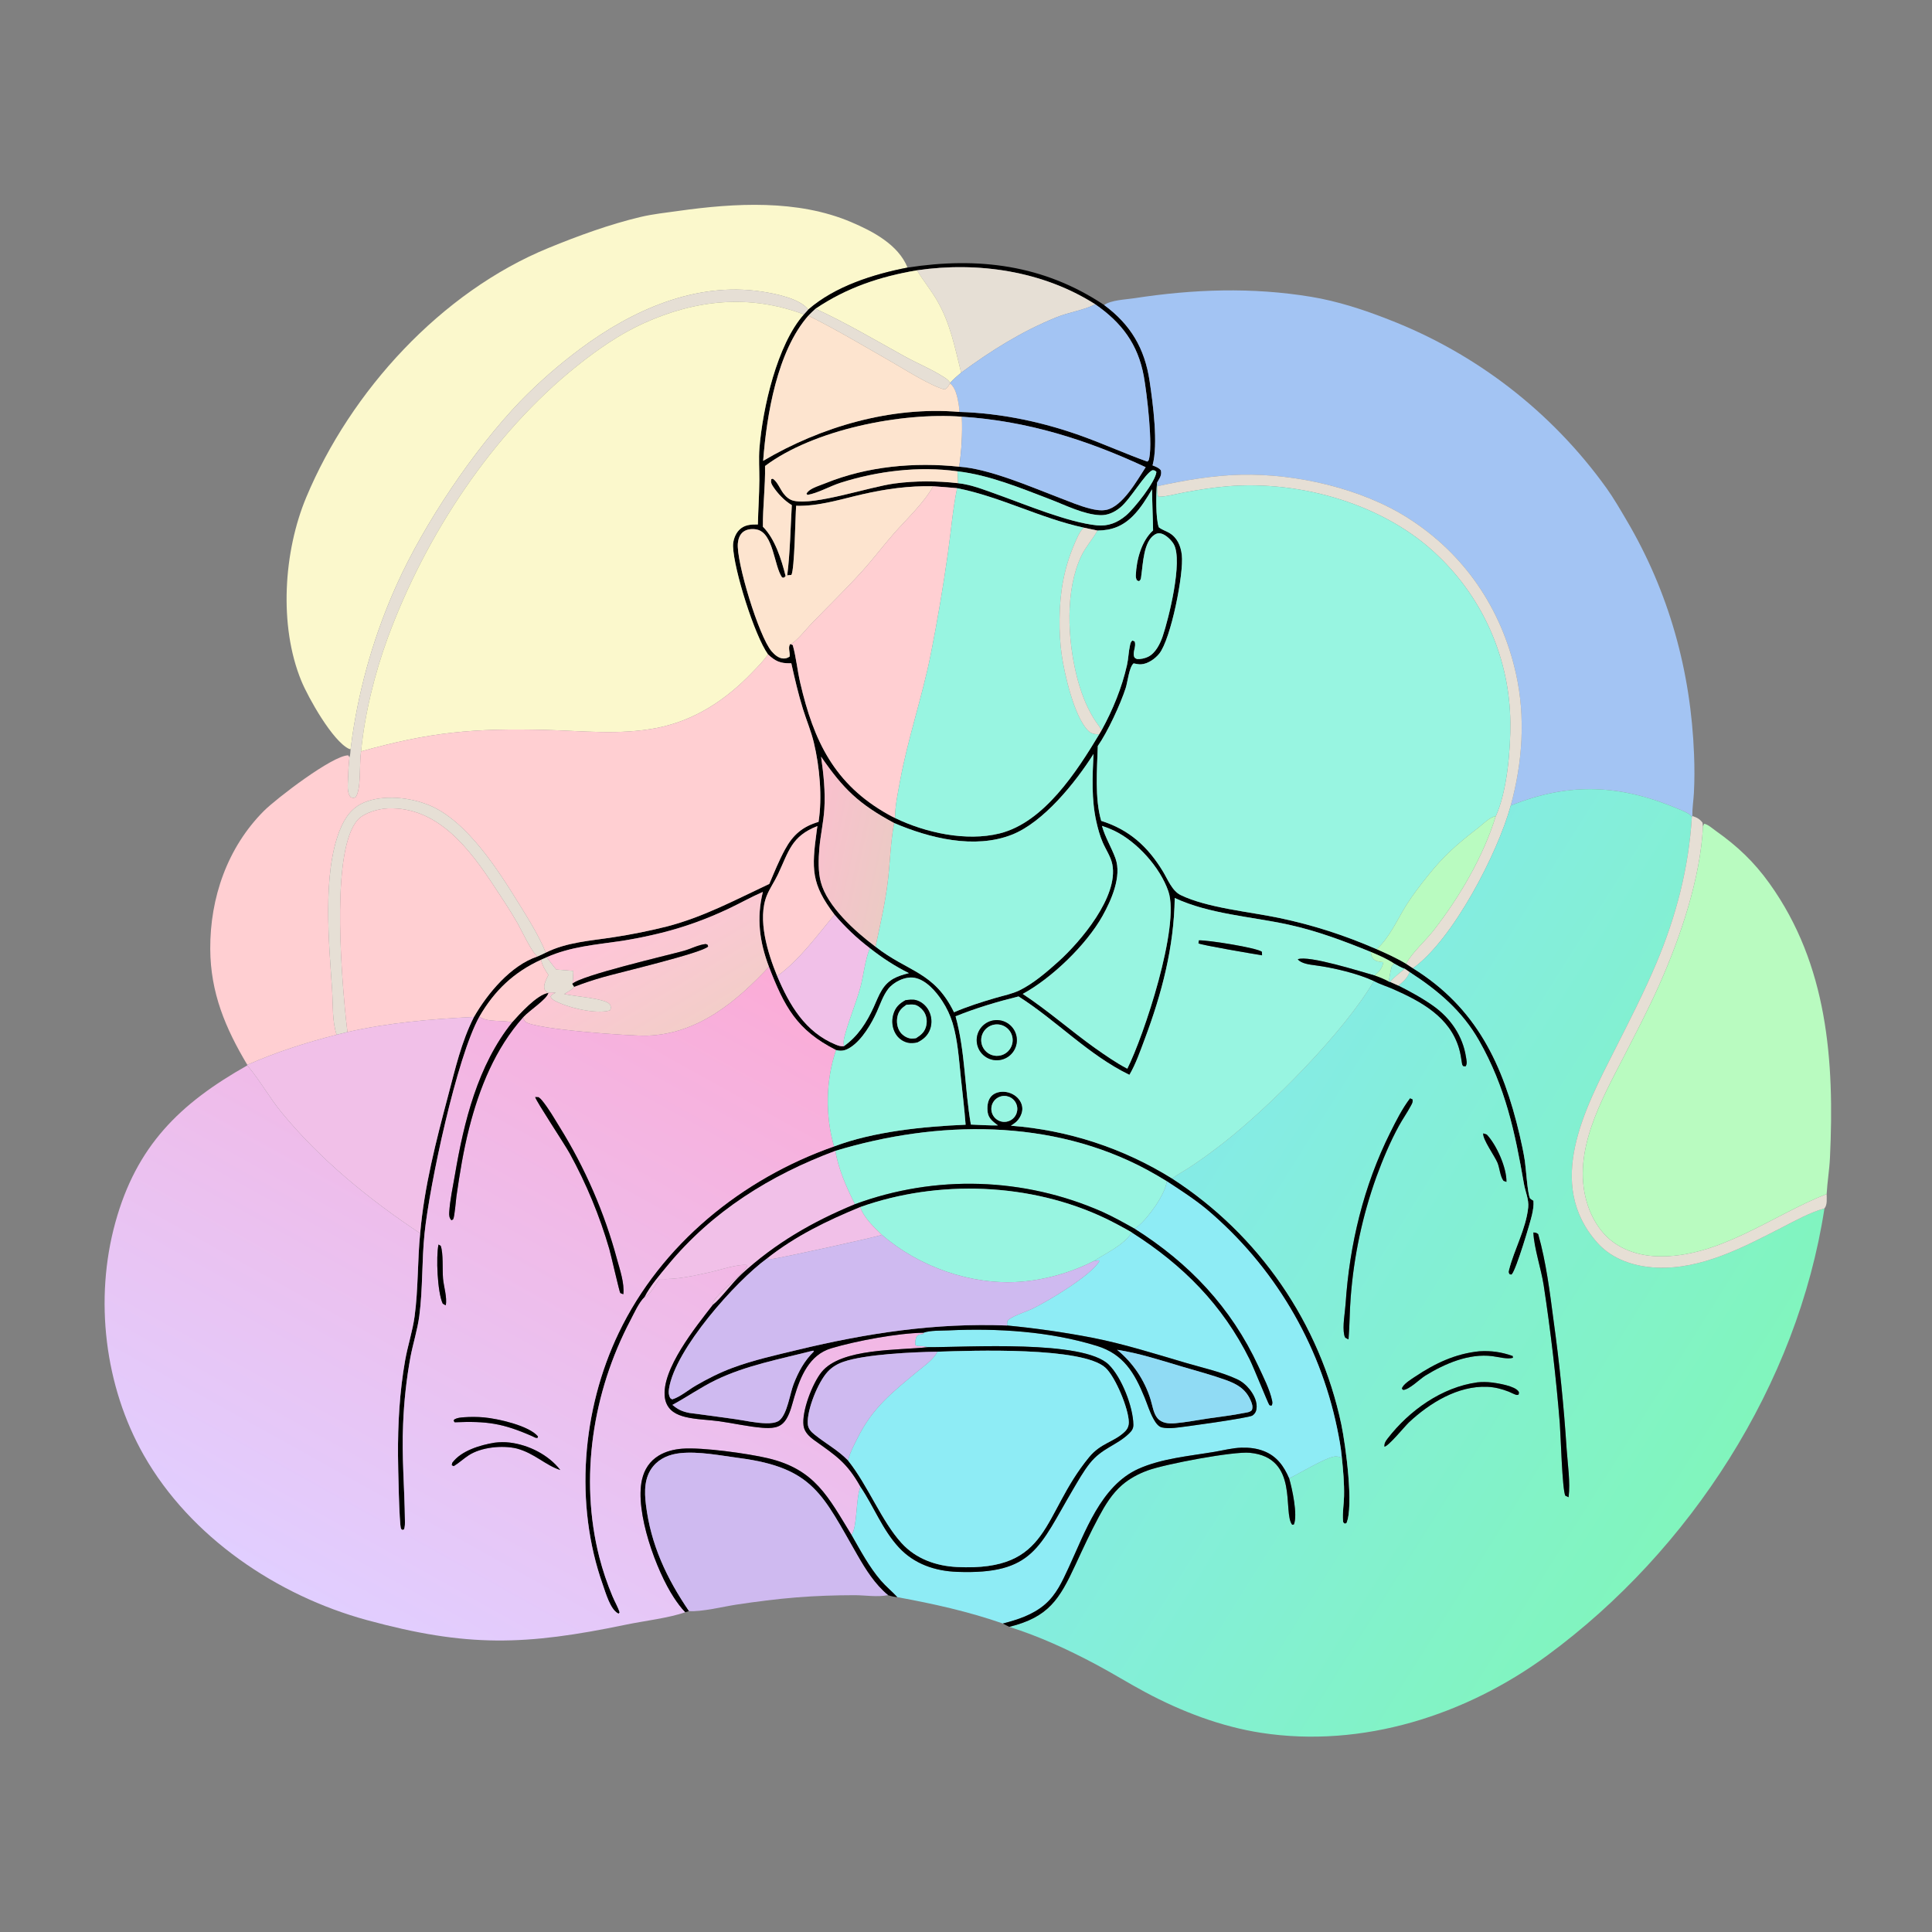 <svg width="1024" height="1024" viewBox="0 0 1024 1024" fill="none" xmlns="http://www.w3.org/2000/svg">
<rect x="0" y="0" width="1024" height="1024" fill="#808080" stroke="none"/>
<path d="M185.829 397.114C185.526 397.035 185.202 397.012 184.919 396.878C176.301 392.791 163.399 369.858 159.694 360.836C147.7 331.623 150.313 292.285 162.322 263.574C185.866 207.281 233.806 154.72 290.738 131.413C306.447 124.982 322.894 118.951 339.416 115.018C345.999 113.451 352.882 112.732 359.581 111.792C389.387 107.61 422.737 105.64 451.08 117.69C462.566 122.573 476.09 129.604 481.023 141.826C462.938 145.322 442.545 151.748 428.385 164.101C424.003 158.147 410.547 155.572 403.665 154.529C368.735 149.232 335.044 164.413 307.622 184.829C296.295 193.241 285.655 202.541 275.802 212.64C251.058 238.463 224.739 277.602 210.13 310.19C198.703 335.618 190.835 362.499 186.748 390.076C186.403 392.416 186.096 394.763 185.829 397.114Z" fill="#FBF8CC"/>
<path d="M481.024 141.826C518.389 136.035 553.22 140.284 585.217 161.664C599.303 172.065 606.735 184.692 609.321 201.994C611.092 213.841 613.966 235.449 610.883 246.671C612.566 247.362 614.089 247.83 615.275 249.261C615.932 251.88 614.526 253.581 613.27 255.789C613.25 255.995 613.228 256.201 613.21 256.407C612.745 261.82 612.465 274.556 614.174 279.455C615.86 280.792 617.801 281.338 619.633 282.39C623.969 284.879 625.82 289.303 626.386 294.09C627.547 303.898 620.601 338.829 614.403 346.48C612.223 349.172 608.363 351.902 604.791 352.092C603.492 352.161 602.097 351.85 600.833 351.605C598.459 353.592 597.695 361.396 596.667 364.6C593.89 373.259 586.997 388.097 581.862 395.385C581.471 407.675 580.17 423.171 583.666 435.072C598.427 439.709 608.357 448.667 616.343 461.812C618.901 466.023 621.205 472.191 625.813 474.42C639.868 481.221 662.298 483.233 677.973 486.522C696.071 490.318 712.717 495.73 729.663 503.079C734.983 505.43 740.272 507.801 745.257 510.821L748.877 513.195C782.609 534.074 796.71 564.34 805.433 601.523C806.491 606.036 807.479 610.613 808.19 615.195C808.787 619.043 809.598 632.509 810.898 635.064C811.099 635.46 812.348 636.146 812.762 636.409C812.98 638.933 812.546 641.383 811.999 643.841C811.074 648.001 803.724 672.682 801.371 675.341C801.277 675.447 801.158 675.531 801.052 675.625L800.052 675.354C799.491 674.373 799.493 674.287 799.783 673.143C802.563 662.176 808.831 651.269 809.985 639.911C810.403 635.806 808.407 631.456 807.707 627.411C802.958 599.978 797.929 576.229 784.006 551.651C775.042 535.828 762.228 524.973 747.121 515.214L744.558 513.453C742.703 512.964 740.661 511.596 738.928 510.714C735.119 508.162 730.757 506.308 726.543 504.539C712.288 498.75 698.206 493.439 683.138 490.126C663.431 485.794 641.025 484.547 622.633 475.95C622.262 502.009 615.8 526.616 606.676 550.909C604.335 557.142 601.995 563.955 598.617 569.693C576.9 559.147 560.076 540.981 539.851 528.138C528.442 530.98 517.391 534.252 506.482 538.669C511.65 557.524 511.254 576.926 514.586 596.039C519.349 596.232 524.15 596.561 528.917 596.487C526.505 594.635 523.986 592.908 523.512 589.661C523.117 586.96 523.339 583.531 525.141 581.338C526.621 579.537 528.831 578.765 531.108 578.661C534.085 578.524 537.205 579.697 539.299 581.827C540.923 583.48 541.936 585.593 541.867 587.94C541.794 590.425 540.249 593.252 538.366 594.839C537.569 595.511 536.669 596.081 535.795 596.646C566.108 598.956 595.414 608.554 621.22 624.625C667.32 654.377 699.622 701.315 710.943 755.002C713.258 766.088 717.567 798.422 713.647 807.322L712.726 807.578C711.846 806.877 711.909 806.94 711.822 805.888C711.48 801.725 712.293 797.13 712.381 792.917C712.522 786.143 711.914 779.334 711.212 772.603C710.759 767.297 709.731 761.932 708.65 756.719C699.221 711.577 674.966 670.886 639.745 641.119C633.041 635.546 625.721 630.863 618.443 626.091C615.052 624.032 611.625 621.992 608.132 620.109C557.423 592.764 496.838 593.655 442.758 609.979C408.262 622.86 377.546 642 353.952 670.614C349.763 675.694 344.613 681.584 341.673 687.453C338.621 690.372 336.125 696.07 334.154 699.814C314.177 737.752 307.001 783.357 317.627 825.231C319.454 832.318 321.792 839.263 324.621 846.013C325.812 848.914 327.493 851.628 328.415 854.615L327.899 855.265C327.76 855.207 327.615 855.162 327.483 855.09C323.425 852.878 320.998 844.159 319.511 839.969C304.355 797.259 308.405 747.209 327.919 706.486C350.432 659.507 393.354 624.712 442.063 607.643C462.884 599.741 489.644 597.031 511.793 596.128C511.173 587.776 510.144 579.438 509.266 571.109C508.26 561.561 507.645 551.389 504.876 542.168C503.614 538.067 501.776 534.165 499.418 530.581C496.136 525.537 490.834 519.337 484.649 518.245C479.803 517.389 473.595 520.45 470.691 524.262C468.025 527.76 466.594 532.177 464.802 536.166C461.923 542.575 456.984 550.972 451.041 554.942C448.565 556.597 446.495 557.308 443.565 556.655C443.418 556.622 443.272 556.584 443.126 556.549C422.239 545.993 415.7 533.493 407.566 512.451C402.533 499.043 400.914 486.692 404.327 472.734C398.204 475.381 392.322 478.725 386.283 481.583C374.725 487.054 362.956 491.342 350.547 494.434C343.543 496.18 336.465 497.615 329.334 498.733C315.636 500.762 302.59 501.683 289.774 507.355L286.79 508.683C272.346 515.286 262.005 525.085 254.067 538.887C242.067 560.437 227.684 627.939 225.022 653.708C223.524 668.205 224.143 683.041 222.246 697.44C221.277 704.8 218.953 711.955 217.556 719.242C215.42 730.971 214.119 742.836 213.662 754.749C212.87 771.943 214.443 788.721 214.617 805.843C214.633 807.434 214.716 809.192 214.099 810.677L213.219 810.895C212.996 810.675 212.687 810.516 212.55 810.234C211.573 808.216 210.989 776.853 210.953 771.641C210.836 754.791 211.785 737.612 214.733 720.999C216.118 713.194 218.691 705.498 219.752 697.679C221.717 683.191 221.249 668.301 222.698 653.724C224.851 628.958 231.128 604.755 237.489 580.814C241.297 566.484 244.488 552.292 251.222 538.984C258.436 526.501 270.738 511.633 284.932 506.932C286.407 506.325 287.838 505.598 289.276 504.907C300.487 499.325 312.989 498.654 325.155 496.751C334.602 495.313 343.976 493.431 353.246 491.113C372.801 486.077 389.596 477.003 407.756 468.49C410.356 462.335 412.91 456.046 416.106 450.172C420.284 442.492 425.393 438.086 433.846 435.614C435.899 422.603 434.436 406.431 431.348 393.562C429.91 387.565 427.437 381.748 425.601 375.851C423.11 367.85 421.239 359.709 419.408 351.536C419.231 351.542 419.053 351.552 418.875 351.555C413.555 351.629 410.924 350.454 407.05 346.822C399.96 336.934 388.929 301.959 388.533 289.572C388.438 286.6 389.636 283.091 391.729 280.933C394.502 278.075 397.995 277.943 401.694 277.968C401.861 270.16 402.415 262.347 402.474 254.543C402.517 248.831 402.072 243.178 402.529 237.466C404.218 216.331 411.891 182.546 426.064 166.644L428.386 164.101C442.546 151.748 462.939 145.322 481.024 141.826ZM486.027 143.27C466.47 146.564 448.807 152.46 432.232 163.645C430.956 164.847 429.625 166.023 428.438 167.311C411.941 186.15 406.347 219.778 404.489 244.259C435.199 226.099 472.508 215.267 508.412 218.323C530.913 218.975 553.627 223.849 574.723 231.603C585.933 235.723 596.859 240.63 608.087 244.647L608.76 244.05C611.339 237.219 607.815 208.038 606.245 199.419C603.158 182.461 594.526 171.001 580.521 161.298C552.736 143.583 518.203 138.556 486.027 143.27ZM509.812 220.867C477.887 218.422 431.235 227.661 405.486 246.998C405.704 257.689 404.261 268.423 404.348 279.182C410.759 285.529 414.226 296.67 416.39 305.314L415.526 306.184L414.521 306.077C410.186 299.811 409.997 282.592 401.15 280.657C398.826 280.149 395.88 280.396 393.94 281.881C392.085 283.301 391.318 285.609 391.088 287.852C390.101 297.466 402.232 337.426 409.004 345.243C410.521 346.995 412.638 348.862 415.076 349.01C416.406 349.091 417.423 348.74 418.52 348.002C418.863 345.952 417.433 342.853 418.919 341.329L420.176 341.898C421.995 348.397 422.613 355.325 424.144 361.932C431.268 392.68 442.196 415.735 470.913 431.765C472.058 432.401 473.222 433.001 474.404 433.564C490.512 441.381 512.102 446.129 529.799 441.743C553.391 435.897 570.787 408.826 582.575 389.234L583.894 386.992C589.77 376.36 594.691 364.3 597.345 352.43C598.106 349.025 598.143 345.466 598.917 342.092C599.17 340.989 599.296 340.108 600.25 339.481L601.369 339.975C602.399 342.572 600.209 345.448 601.131 348.102C601.398 348.871 601.969 348.951 602.636 349.312C604.612 349.431 606.769 348.961 608.551 348.093C612.462 346.188 614.894 341.21 616.235 337.283C619.406 327.997 627.017 297.473 622.184 288.558C620.988 286.353 617.809 283.264 615.267 282.751C613.966 282.488 613.047 282.717 611.931 283.42C606.112 287.081 605.848 298.749 604.93 304.903C604.715 306.347 604.9 307.155 603.691 308.04L602.596 307.58C602.124 306.65 601.966 305.938 602.007 304.911C602.33 296.774 605.019 286.637 611.158 281.139C611.069 273.872 610.658 266.618 610.629 259.346C607.618 264.321 604.639 269.285 600.513 273.441C595.123 278.871 589.275 281.14 581.683 281.201L574.379 279.653C551.389 274.667 530.297 263.291 507.295 258.744C503.063 258.352 498.826 258.013 494.586 257.725C481.8 257.442 469.642 259.121 457.222 261.954C445.664 264.59 433.927 268.413 421.97 268.077C421.542 273.578 421.158 302.158 419.436 304.713C418.697 304.814 418.008 304.913 417.26 304.913C418.785 292.641 418.968 280.074 419.676 267.726C415.777 265.392 412.203 261.624 409.722 257.833C408.807 256.435 408.453 255.601 408.784 253.959L409.598 253.735C412.015 255.25 413.482 259.269 415.277 261.569C416.7 263.393 418.434 264.922 420.746 265.429C432.081 267.913 460.606 258.084 474.159 256.26C485.183 254.777 496.752 254.851 507.804 256.103C515.023 256.868 522.227 259.813 529.024 262.243C543.917 267.566 566.126 276.877 581.346 278.438C587.283 279.047 592.213 277.077 596.75 273.271C601.139 269.589 612.483 255.332 612.92 250.116C612.082 249.276 612.038 249.32 610.847 249.201C607.001 250.735 599.18 264.632 593.642 269.088C590.603 271.534 587.107 273.195 583.141 273.049C574.461 272.728 564.65 267.723 556.576 264.642C540.798 258.622 524.392 251.787 507.512 249.807C486.959 246.983 465.196 249.619 445.518 255.877C439.944 257.65 433.463 261.402 427.958 262.32L427.443 261.675C427.805 261.088 427.801 261.035 428.352 260.476C430.272 258.531 434.903 257.178 437.528 256.112C459.691 247.118 484.719 244.87 508.383 247.364C524.446 248.463 546.444 258.091 561.68 263.896C566.936 265.899 572.333 268.196 577.79 269.575C580.527 270.267 583.592 270.803 586.394 270.227C595.024 268.451 602.755 254.475 607.236 247.623C575.992 233.046 544.331 223.077 509.812 220.867ZM473.902 436.221C455.181 426.132 447.071 418.284 435.194 401.057C436.511 410.285 437.507 419.563 436.909 428.901C436.465 435.845 434.862 442.669 434.278 449.6C433.79 455.38 433.56 461.84 435.047 467.502C438.427 480.374 453.323 493.735 463.691 501.495C463.807 501.581 463.924 501.664 464.04 501.749C481.323 515.312 495.059 514.854 505.648 536.518C512.865 533.409 520.148 531.129 527.674 528.914C531.834 527.689 536.427 526.797 540.325 524.909C547.665 521.353 555.01 515.013 561.019 509.605C572.622 499.16 592.958 475.244 589.547 458.105C588.739 454.05 586.118 450.302 584.477 446.529C582.968 443.057 581.93 439.234 581.097 435.549C578.45 423.839 578.997 411.532 579.588 399.628C570.018 414.765 553.081 435.809 536.359 442.398C516.55 450.205 492.65 444.253 473.902 436.221ZM442.334 484.816C429.879 468.47 430.159 460.587 432.858 440.503C432.978 439.614 433.103 438.727 433.234 437.84C419.443 443.264 418.159 451.052 412.292 463.497C410.544 467.205 408.088 470.67 406.519 474.438C401.232 487.127 406.97 505.32 411.932 517.357C418.364 532.607 426.713 546.984 442.876 553.638C444.476 554.297 445.544 554.662 447.281 554.484C454.727 549.262 459.425 541.808 463.138 533.661C464.49 530.693 465.703 527.463 467.426 524.693C470.973 518.989 475.573 517.345 481.729 515.784C474.305 512.068 467.57 507.709 461.062 502.562C454.204 497.332 447.926 491.382 442.334 484.816ZM584.062 437.734C585.79 443.935 589.074 449.025 591.228 454.961C594.68 464.476 588.97 477.249 584.348 485.484C575.698 500.896 557.416 518.457 542.071 526.802C555.405 535.576 567.359 546.177 580.328 555.443C585.883 559.342 591.47 563.278 597.5 566.419C606.23 549.121 625.583 490.772 619.249 472.398C614.853 459.643 602.626 446.077 590.464 440.255C588.39 439.269 586.251 438.427 584.062 437.734ZM529.643 581.396C527.337 582.365 525.738 584.511 525.469 586.999C525.199 589.486 526.301 591.924 528.346 593.365C530.391 594.806 533.057 595.023 535.309 593.932C538.665 592.307 540.116 588.304 538.58 584.906C537.044 581.508 533.081 579.951 529.643 581.396Z" fill="black"/>
<path d="M486.025 143.269C518.201 138.555 552.734 143.582 580.519 161.297C580.385 161.365 580.252 161.435 580.116 161.5C573.817 164.547 566.437 165.523 559.909 168.176C541.381 175.706 525.517 185.696 509.441 197.499C505.984 183.921 503.771 171.504 496.576 159.139C493.372 153.634 489.288 148.744 486.025 143.269Z" fill="#E6DFD5"/>
<path d="M432.23 163.645C448.805 152.46 466.468 146.564 486.025 143.27C489.288 148.745 493.372 153.635 496.576 159.14C503.771 171.505 505.984 183.922 509.441 197.5C507.406 199.227 505.383 200.901 503.594 202.892C502.783 201.613 501.856 200.893 500.59 200.07C494.003 195.783 486.247 192.642 479.342 188.82C463.63 180.122 448.59 171.198 432.23 163.645Z" fill="#FBF8CC"/>
<path d="M185.83 397.113C186.097 394.762 186.404 392.415 186.749 390.075C190.836 362.498 198.704 335.617 210.131 310.189C224.74 277.601 251.059 238.462 275.803 212.639C285.656 202.54 296.296 193.24 307.623 184.828C335.045 164.412 368.736 149.231 403.666 154.528C410.548 155.571 424.004 158.146 428.386 164.1L426.064 166.643C397.228 155.829 368.863 158.775 341.085 171.367C328.375 177.129 316.829 185.196 305.95 193.861C260.842 229.79 225.443 283.999 205.582 337.893C198.703 356.56 193.267 378.429 191.398 398.236L191.277 399.048C190.435 404.864 191.508 418.238 188.524 422.504C187.314 423.067 187.239 422.93 185.93 422.576C183.735 420.26 184.374 415.634 184.464 412.582C184.567 408.826 184.812 405.074 185.198 401.335C185.71 400.352 185.7 398.267 185.83 397.113Z" fill="#E6DFD5"/>
<path d="M585.217 161.666C588.913 159.004 596.551 158.781 601.139 158.075C632.428 153.261 663.478 152.129 694.868 157.307C709.035 159.645 722.791 164.15 736.122 169.388C782.423 187.323 822.501 218.353 851.46 258.688C855.373 264.169 858.737 270.026 862.155 275.824C884.667 314.011 896.21 355.858 897.891 400.068C898.146 406.768 898.166 413.558 897.806 420.253C897.589 424.292 896.896 428.488 896.971 432.507L896.702 433.077C895.936 431.333 892.334 429.938 890.639 429.211C859.673 415.929 832.435 414.2 800.725 426.959C806.943 404.195 808.671 380.221 803.496 357.048C795.791 322.545 776.152 293.532 746.22 274.531C721.559 258.875 687.051 250.958 657.777 251.615C643.046 251.945 627.764 254.562 613.409 257.726L613.27 255.791C614.526 253.583 615.932 251.882 615.275 249.263C614.089 247.832 612.566 247.364 610.883 246.673C613.966 235.451 611.092 213.844 609.321 201.997C606.735 184.695 599.303 172.067 585.217 161.666Z" fill="#A3C4F3"/>
<path d="M191.396 398.238C193.265 378.431 198.701 356.562 205.58 337.895C225.441 284.001 260.84 229.792 305.948 193.863C316.827 185.198 328.373 177.131 341.083 171.369C368.861 158.777 397.226 155.831 426.062 166.645C411.889 182.547 404.216 216.332 402.527 237.467C402.07 243.179 402.515 248.832 402.472 254.544C402.413 262.348 401.859 270.162 401.692 277.97C397.993 277.945 394.5 278.077 391.727 280.935C389.634 283.093 388.436 286.602 388.531 289.574C388.927 301.961 399.958 336.936 407.048 346.824C404.656 350.401 401.449 353.528 398.472 356.622C384.532 371.105 368.058 381.945 348.108 385.83C328.392 389.67 308.966 387.365 289.141 386.862C251.087 385.896 227.944 388.006 191.396 398.238Z" fill="#FBF8CC"/>
<path d="M580.52 161.297C594.525 171 603.157 182.46 606.244 199.418C607.814 208.037 611.338 237.219 608.759 244.05L608.086 244.646C596.858 240.629 585.932 235.722 574.722 231.602C553.626 223.848 530.912 218.974 508.411 218.322C508.502 216.796 508.297 215.254 508.036 213.751C507.442 210.333 506.365 205.212 503.525 203.199L503.595 202.891C505.384 200.9 507.407 199.226 509.442 197.499C525.518 185.696 541.382 175.706 559.91 168.176C566.438 165.523 573.818 164.547 580.117 161.5C580.253 161.435 580.386 161.365 580.52 161.297Z" fill="#A3C4F3"/>
<path d="M428.438 167.311C429.625 166.023 430.955 164.847 432.231 163.645C448.591 171.198 463.631 180.122 479.343 188.82C486.248 192.642 494.004 195.783 500.591 200.07C501.857 200.893 502.784 201.613 503.595 202.892L503.525 203.2C502.744 204.421 502.098 205.906 500.659 206.405C493.842 204.914 478.695 195.308 472.161 191.577C457.744 183.347 443.316 174.666 428.438 167.311Z" fill="#E6DFD5"/>
<path d="M404.488 244.261C406.346 219.78 411.94 186.152 428.437 167.312C443.315 174.668 457.744 183.348 472.161 191.578C478.695 195.309 493.842 204.915 500.659 206.406C502.098 205.907 502.744 204.422 503.525 203.201C506.365 205.214 507.442 210.335 508.036 213.753C508.297 215.256 508.502 216.798 508.411 218.324C472.507 215.268 435.198 226.101 404.488 244.261Z" fill="#FDE4CF"/>
<path d="M405.486 246.998C431.235 227.661 477.887 218.421 509.812 220.866C510.165 229.723 509.687 238.595 508.383 247.363C484.719 244.869 459.691 247.117 437.528 256.111C434.903 257.177 430.272 258.53 428.352 260.475C427.801 261.034 427.805 261.088 427.443 261.675L427.958 262.319C433.463 261.401 439.944 257.649 445.518 255.876C465.196 249.618 486.959 246.982 507.512 249.806L507.804 256.102C496.752 254.85 485.183 254.777 474.159 256.26C460.606 258.084 432.081 267.913 420.746 265.429C418.434 264.922 416.7 263.392 415.277 261.568C413.482 259.268 412.015 255.25 409.598 253.735L408.784 253.958C408.453 255.6 408.807 256.434 409.722 257.832C412.203 261.623 415.777 265.392 419.676 267.726C418.968 280.074 418.785 292.641 417.26 304.913L416.39 305.314C414.226 296.67 410.759 285.528 404.348 279.181C404.261 268.422 405.704 257.689 405.486 246.998Z" fill="#FDE4CF"/>
<path d="M509.812 220.867C544.331 223.077 575.992 233.047 607.236 247.624C602.755 254.476 595.024 268.452 586.394 270.228C583.592 270.804 580.527 270.267 577.79 269.575C572.333 268.196 566.936 265.899 561.68 263.896C546.444 258.091 524.446 248.463 508.383 247.364C509.687 238.596 510.165 229.724 509.812 220.867Z" fill="#A3C4F3"/>
<path d="M507.512 249.805C524.392 251.785 540.798 258.62 556.576 264.64C564.65 267.721 574.461 272.726 583.141 273.047C587.107 273.193 590.603 271.533 593.642 269.087C599.18 264.631 607.001 250.733 610.847 249.199C612.038 249.318 612.082 249.274 612.92 250.114C612.483 255.33 601.139 269.588 596.75 273.27C592.213 277.076 587.283 279.046 581.346 278.437C566.126 276.876 543.917 267.564 529.024 262.241C522.227 259.811 515.023 256.866 507.804 256.101L507.512 249.805Z" fill="#98F5E1"/>
<path d="M613.408 257.723C627.763 254.559 643.045 251.942 657.776 251.612C687.05 250.955 721.558 258.872 746.219 274.528C776.151 293.529 795.79 322.542 803.495 357.045C808.67 380.218 806.942 404.192 800.724 426.956C793.84 452.136 770.053 498.167 748.876 513.195L745.256 510.82C748.553 504.736 755.518 498.708 759.903 493.07C773.612 475.442 786.177 454.002 792.791 432.602C798.772 419.555 800.667 397.491 800.512 382.82C800.157 349.585 786.463 317.888 762.507 294.85C734.139 267.218 689.267 254.446 650.208 257.771C642.677 258.412 635.174 259.619 627.744 260.982C623.303 261.797 618.438 263.242 613.94 263.296C613.185 261.561 613.389 259.585 613.408 257.723Z" fill="#E6DFD5"/>
<path d="M581.861 395.385C586.996 388.097 593.889 373.259 596.666 364.6C597.694 361.396 598.458 353.592 600.832 351.605C602.096 351.85 603.491 352.161 604.79 352.092C608.362 351.902 612.222 349.172 614.402 346.48C620.6 338.829 627.546 303.899 626.385 294.091C625.819 289.304 623.968 284.88 619.632 282.391C617.8 281.339 615.859 280.793 614.173 279.456C612.464 274.557 612.744 261.82 613.209 256.407C613.227 256.201 613.249 255.995 613.269 255.789L613.408 257.724C613.389 259.586 613.185 261.562 613.94 263.297C618.438 263.243 623.303 261.798 627.744 260.983C635.174 259.62 642.677 258.413 650.208 257.772C689.267 254.447 734.139 267.219 762.507 294.851C786.463 317.889 800.157 349.586 800.512 382.821C800.667 397.492 798.772 419.556 792.791 432.603C789.703 432.96 786.121 436.72 783.677 438.614C772.369 447.379 765.46 453.252 756.562 464.443C752.744 469.244 748.938 474.147 745.642 479.323C740.74 487.02 736.547 496.989 729.662 503.08C712.716 495.731 696.07 490.318 677.972 486.522C662.297 483.233 639.867 481.221 625.812 474.42C621.204 472.191 618.9 466.023 616.342 461.813C608.356 448.668 598.426 439.709 583.665 435.072C580.169 423.171 581.47 407.675 581.861 395.385Z" fill="#98F5E1"/>
<path d="M421.97 268.079C433.927 268.415 445.664 264.591 457.222 261.955C469.642 259.122 481.8 257.443 494.586 257.726C489.852 266.383 480.754 274.896 474.147 282.361C468.319 288.945 463.056 295.995 457.156 302.533C448.478 312.147 439.107 321.201 430.103 330.517C427.654 333.051 422.064 340.059 419.374 341.201C419.229 341.263 419.071 341.287 418.919 341.331C417.433 342.855 418.863 345.954 418.52 348.004C417.423 348.742 416.406 349.092 415.076 349.011C412.638 348.863 410.521 346.996 409.004 345.244C402.232 337.427 390.101 297.468 391.088 287.854C391.318 285.611 392.085 283.303 393.94 281.883C395.88 280.398 398.826 280.151 401.15 280.659C409.997 282.594 410.186 299.813 414.521 306.079L415.526 306.186L416.39 305.316L417.26 304.915C418.008 304.915 418.697 304.816 419.436 304.715C421.158 302.16 421.542 273.58 421.97 268.079Z" fill="#FDE4CF"/>
<path d="M494.585 257.727C498.825 258.015 503.062 258.355 507.294 258.747C504.949 270.058 504.035 281.811 502.415 293.25C499.886 311.107 496.833 329.207 493.305 346.896C488.784 369.561 481.169 391.394 477.005 414.227C475.856 420.531 474.392 427.138 474.403 433.566C473.221 433.003 472.057 432.403 470.912 431.767C442.195 415.737 431.267 392.682 424.143 361.934C422.612 355.327 421.994 348.4 420.175 341.901L418.918 341.332C419.07 341.288 419.228 341.264 419.373 341.202C422.063 340.06 427.653 333.052 430.102 330.518C439.106 321.202 448.477 312.148 457.155 302.534C463.055 295.996 468.318 288.946 474.146 282.362C480.753 274.897 489.851 266.384 494.585 257.727Z" fill="#FFCFD2"/>
<path d="M507.293 258.746C530.295 263.293 551.387 274.668 574.377 279.654C572.13 281.874 570.726 285.404 569.483 288.294C563.906 301.268 561.721 314.032 561.593 328.11C561.535 334.386 561.822 340.775 562.712 346.988C564.185 357.268 569.264 379.418 576.51 387.001C578.334 388.909 580.017 389.146 582.573 389.235C570.785 408.827 553.389 435.898 529.797 441.744C512.1 446.13 490.51 441.382 474.402 433.565C474.391 427.137 475.855 420.53 477.004 414.226C481.168 391.393 488.783 369.56 493.304 346.895C496.832 329.206 499.885 311.106 502.414 293.249C504.034 281.81 504.948 270.057 507.293 258.746Z" fill="#98F5E1"/>
<path d="M581.681 281.203C589.273 281.142 595.121 278.873 600.511 273.443C604.637 269.287 607.616 264.323 610.627 259.348C610.656 266.62 611.067 273.873 611.156 281.14C605.017 286.638 602.328 296.776 602.005 304.913C601.964 305.94 602.122 306.652 602.594 307.582L603.689 308.041C604.898 307.156 604.713 306.349 604.928 304.905C605.846 298.751 606.11 287.083 611.929 283.422C613.045 282.719 613.964 282.489 615.265 282.752C617.807 283.265 620.986 286.355 622.182 288.56C627.015 297.475 619.404 327.999 616.233 337.285C614.892 341.212 612.46 346.19 608.549 348.095C606.767 348.963 604.61 349.432 602.634 349.313C601.967 348.952 601.396 348.873 601.129 348.104C600.207 345.45 602.397 342.573 601.367 339.976L600.248 339.483C599.294 340.11 599.168 340.991 598.915 342.094C598.141 345.468 598.104 349.027 597.343 352.432C594.689 364.302 589.768 376.361 583.892 386.993C582.596 384.799 580.922 382.834 579.594 380.645C575.379 373.699 572.598 366.002 570.639 358.143C565.888 339.075 564.434 313.042 573.056 294.768C575.254 290.111 578.622 286.404 581.201 282.031L581.681 281.203Z" fill="#98F5E1"/>
<path d="M582.573 389.233C580.017 389.144 578.334 388.907 576.51 386.999C569.264 379.416 564.185 357.266 562.712 346.986C561.822 340.773 561.535 334.384 561.593 328.108C561.721 314.03 563.906 301.266 569.483 288.292C570.726 285.402 572.13 281.872 574.377 279.652L581.681 281.201L581.201 282.029C578.622 286.402 575.254 290.109 573.056 294.766C564.434 313.04 565.888 339.073 570.639 358.141C572.598 366 575.379 373.697 579.594 380.643C580.922 382.832 582.596 384.797 583.892 386.991L582.573 389.233Z" fill="#E6DFD5"/>
<path d="M407.049 346.824C410.923 350.456 413.554 351.631 418.874 351.557C419.052 351.554 419.23 351.544 419.407 351.538C421.238 359.711 423.109 367.851 425.6 375.852C427.436 381.749 429.909 387.566 431.347 393.563C434.435 406.432 435.898 422.604 433.845 435.615C425.392 438.087 420.283 442.493 416.105 450.173C412.909 456.047 410.355 462.336 407.755 468.491C389.595 477.004 372.8 486.078 353.245 491.114C343.975 493.432 334.601 495.314 325.154 496.752C312.988 498.655 300.486 499.326 289.275 504.908C285.576 495.899 280.239 487.379 275.126 479.117C264.092 461.286 247.555 435.115 227.559 426.815C217.483 422.633 203.431 421.069 193.127 425.272C186.362 428.031 182.584 433.67 180.012 440.229C170.8 463.729 174.404 500.065 176.052 525.077C176.539 532.456 176.018 541.436 178.437 548.425C162.074 552.625 146.537 557.563 131.073 564.386C119.425 544.882 111.551 526.125 111.435 502.962C111.299 475.913 120.499 449.199 139.872 429.807C146.275 423.398 176.266 400.347 184.563 400.346L185.197 401.337C184.811 405.076 184.566 408.828 184.463 412.584C184.373 415.636 183.734 420.262 185.929 422.578C187.238 422.932 187.313 423.069 188.523 422.506C191.507 418.24 190.434 404.866 191.276 399.05L191.397 398.238C227.945 388.006 251.088 385.896 289.142 386.862C308.967 387.365 328.393 389.67 348.109 385.83C368.059 381.945 384.533 371.105 398.473 356.622C401.45 353.528 404.657 350.401 407.049 346.824Z" fill="#FFCFD2"/>
<path d="M473.901 436.222C492.649 444.254 516.549 450.206 536.358 442.399C553.08 435.81 570.017 414.766 579.587 399.629C578.996 411.533 578.449 423.841 581.096 435.551C581.929 439.236 582.967 443.058 584.476 446.53C586.117 450.303 588.738 454.052 589.546 458.107C592.957 475.246 572.621 499.162 561.018 509.607C555.009 515.015 547.664 521.354 540.324 524.91C536.426 526.798 531.833 527.691 527.673 528.916C520.147 531.131 512.864 533.411 505.647 536.52C495.058 514.856 481.322 515.313 464.039 501.75C466.478 490.299 469.11 478.927 470.533 467.293C471.792 456.992 471.949 446.407 473.901 436.222Z" fill="#98F5E1"/>
<path d="M435.193 401.059C447.07 418.286 455.18 426.134 473.901 436.223C471.949 446.408 471.792 456.993 470.533 467.294C469.11 478.928 466.478 490.3 464.039 501.751C463.923 501.666 463.806 501.583 463.69 501.497C453.322 493.737 438.426 480.376 435.046 467.504C433.559 461.842 433.789 455.382 434.277 449.602C434.861 442.671 436.464 435.847 436.908 428.903C437.506 419.565 436.51 410.287 435.193 401.059Z" fill="url(#paint0_linear_2293_70932)"/>
<path d="M800.725 426.958C832.435 414.199 859.673 415.928 890.639 429.21C892.334 429.937 895.936 431.332 896.702 433.076C895.132 459.828 888.325 485.815 877.913 510.483C871.339 526.061 863.63 541.074 856.003 556.152C840.136 587.521 818.567 627.461 846.782 658.836C854.709 667.65 866.54 671.368 878.114 671.87C901.889 672.902 924.138 661.024 944.661 650.494C951.769 646.847 959.275 642.653 966.993 640.49C952.693 733.847 895.882 821.678 820.194 877.335C777.001 909.097 722.07 926.702 668.444 918.43C647.055 915.131 626.096 907.094 607.071 896.913C598.179 892.154 589.61 886.812 580.7 882.079C565.79 874.158 551.025 867.386 534.924 862.261C555.775 857.133 561.544 847.668 570.072 829.25C574.011 820.743 577.94 812.22 582.383 803.961C585.732 797.737 589.355 791.7 594.769 787.04C598.731 783.631 603.531 781.093 608.432 779.32C617.748 775.95 653.689 769.159 662.457 770.011C688.806 772.569 679.692 801.626 684.892 808.167L685.777 808.004C687.944 803.032 684.803 788.714 683.284 783.593C688.601 781.017 702.836 772.372 707.647 771.938C708.792 771.834 710.118 772.289 711.212 772.604C711.914 779.335 712.522 786.144 712.381 792.918C712.293 797.131 711.48 801.726 711.822 805.889C711.909 806.941 711.846 806.878 712.726 807.579L713.647 807.323C717.567 798.423 713.258 766.089 710.943 755.003C699.622 701.316 667.32 654.379 621.22 624.627C624.319 622.371 627.821 620.506 631.031 618.379C636.659 614.651 642.196 610.615 647.533 606.478C672.914 586.802 712.256 547.219 728.201 519.966C731.492 521.741 735.129 522.799 738.548 524.314C753.401 530.895 768.376 539.038 773.299 555.623C774.073 558.231 774.46 560.804 774.863 563.482C775.02 564.518 774.911 564.131 775.519 565.062L776.786 565.192C777.8 563.78 777.258 561.94 777.001 560.252C775.311 549.144 768.819 539.708 759.784 533.256C753.985 529.116 747.51 525.593 741.149 522.39C743.755 520.25 745.881 518.473 747.121 515.215C762.228 524.974 775.042 535.83 784.006 551.653C797.929 576.231 802.958 599.98 807.707 627.413C808.407 631.458 810.403 635.808 809.985 639.913C808.831 651.271 802.563 662.178 799.783 673.145C799.493 674.289 799.491 674.374 800.052 675.355L801.052 675.626C801.158 675.532 801.277 675.449 801.371 675.343C803.724 672.684 811.074 648.003 811.999 643.843C812.546 641.385 812.98 638.935 812.762 636.411C812.348 636.148 811.099 635.461 810.898 635.065C809.598 632.51 808.787 619.045 808.19 615.197C807.479 610.615 806.491 606.038 805.433 601.525C796.71 564.342 782.609 534.076 748.877 513.197C770.054 498.169 793.841 452.138 800.725 426.958ZM747.359 582.15C743.173 587.667 739.994 594.026 736.904 600.207C722.749 628.531 715.285 659.562 713.195 691.084C712.876 695.894 711.471 702.873 712.462 707.533C712.625 708.3 712.718 708.407 713.026 709.016C713.591 709.311 714.159 709.648 714.749 709.887C715.371 702.448 715.293 694.952 715.905 687.494C717.562 665.764 722.132 644.355 729.491 623.842C732.868 614.608 736.731 605.36 741.453 596.725C743.429 593.112 745.837 589.73 747.773 586.098C748.441 584.845 748.954 584.106 748.643 582.693L747.359 582.15ZM786.125 600.722C785.748 603.778 792.242 612.787 793.675 616.205C794.889 619.101 795.064 623.431 796.913 625.872L798.446 626.427C798.619 618.951 793.163 606.748 788.023 601.336C787.387 601.101 786.788 600.868 786.125 600.722ZM812.72 653.24C813.05 661.342 816.866 672.622 818.179 681.15C821.897 705.51 824.755 729.993 826.746 754.555C827.202 760.216 828 789.61 829.661 792.768L831.387 793.549C832.368 785.518 830.906 776.168 830.348 768.066C828.875 745.324 826.571 722.643 823.439 700.069C821.423 684.715 819.507 669.058 815.278 654.123C814.241 653.337 814.031 653.346 812.72 653.24ZM784.092 716.206C771.349 717.481 760.583 722.614 750.034 729.663C748.049 730.989 744.816 732.975 743.505 734.967C743.163 735.486 743.175 735.548 743.017 736.058L743.757 736.7C747.093 736.437 752.412 731.004 755.497 729.077C765.831 722.744 778.574 717.222 790.991 718.792C793.906 719.16 799.089 720.575 801.901 719.656L801.75 718.708C795.783 716.606 790.418 715.825 784.092 716.206ZM783.052 732.674C764.209 735.254 746.965 747.577 735.493 762.434C734.396 763.854 733.649 764.951 733.779 766.773C735.96 766.545 744.578 755.932 746.803 753.84C757.788 743.599 772.689 734.391 788.282 735.038C792.314 735.205 796.017 736.18 799.763 737.639C800.854 738.065 802.922 739.25 803.997 739.361C804.297 739.392 804.585 739.229 804.879 739.163C805.01 738.497 805.27 738.128 804.862 737.513C802.914 734.578 794.034 733.158 790.615 732.748C788.17 732.455 785.502 732.423 783.052 732.674Z" fill="url(#paint1_linear_2293_70932)"/>
<path d="M289.276 504.907C287.838 505.598 286.407 506.325 284.932 506.932C284.753 506.79 284.57 506.652 284.395 506.504C281.559 504.106 276.441 493.104 274.319 489.373C270.546 482.74 266.264 476.36 262.073 469.984C248.955 450.026 232.111 427.519 205.657 428.453C200.69 428.628 192.941 430.759 189.555 434.593C175.742 450.231 180.86 513.144 182.786 534.336C183.173 538.564 183.633 542.785 184.166 546.998L178.438 548.424C176.019 541.435 176.54 532.455 176.053 525.076C174.405 500.064 170.801 463.728 180.013 440.228C182.585 433.669 186.363 428.03 193.128 425.271C203.432 421.068 217.484 422.632 227.56 426.814C247.556 435.114 264.093 461.285 275.127 479.116C280.24 487.378 285.577 495.898 289.276 504.907Z" fill="#E6DFD5"/>
<path d="M184.164 546.999C183.631 542.786 183.171 538.565 182.784 534.337C180.858 513.145 175.74 450.232 189.553 434.594C192.939 430.76 200.688 428.629 205.655 428.454C232.109 427.52 248.953 450.027 262.071 469.985C266.262 476.361 270.544 482.741 274.317 489.374C276.439 493.105 281.557 504.107 284.393 506.505C284.568 506.653 284.751 506.791 284.93 506.933C270.736 511.634 258.434 526.503 251.22 538.986C228.65 540.101 206.257 542.007 184.164 546.999Z" fill="#FFCFD2"/>
<path d="M729.662 503.079C736.547 496.988 740.74 487.019 745.642 479.322C748.938 474.146 752.744 469.243 756.562 464.442C765.46 453.251 772.369 447.378 783.677 438.613C786.121 436.719 789.703 432.959 792.791 432.602C786.177 454.002 773.612 475.442 759.903 493.07C755.518 498.708 748.553 504.736 745.256 510.82C740.271 507.8 734.982 505.43 729.662 503.079Z" fill="#B9FBC0"/>
<path d="M896.969 432.504C899.36 433.275 900.854 434.011 902.383 436.045L902.606 438.102C901.252 465.622 890.634 496.754 879.54 521.76C873.775 534.754 867.156 547.348 860.668 559.988C848.88 582.951 833.312 610.168 840.922 636.8C842.722 643.098 845.856 649.267 850.303 654.114C857.458 661.913 867.858 665.486 878.256 665.848C910.682 666.976 939.072 644.285 968.162 632.836C968.182 635.162 968.598 638.638 966.991 640.488C959.273 642.651 951.767 646.845 944.659 650.492C924.136 661.022 901.887 672.9 878.112 671.868C866.538 671.366 854.707 667.648 846.78 658.834C818.565 627.459 840.134 587.519 856.001 556.15C863.628 541.072 871.337 526.059 877.911 510.481C888.323 485.813 895.13 459.826 896.7 433.074L896.969 432.504Z" fill="#E6DFD5"/>
<path d="M902.607 438.104L903.194 436.59C905.304 436.937 907.57 439.079 909.321 440.316C920.812 448.435 929.638 456.755 937.873 468.259C968.726 511.359 972.343 562.329 969.92 613.639C969.616 620.075 968.517 626.435 968.163 632.838C939.073 644.287 910.683 666.978 878.257 665.85C867.859 665.488 857.459 661.915 850.304 654.116C845.857 649.269 842.723 643.1 840.923 636.802C833.313 610.17 848.881 582.953 860.669 559.99C867.157 547.35 873.776 534.756 879.541 521.762C890.635 496.756 901.253 465.624 902.607 438.104Z" fill="#B9FBC0"/>
<path d="M542.07 526.803C557.415 518.458 575.697 500.896 584.347 485.484C588.969 477.249 594.679 464.476 591.227 454.961C589.073 449.025 585.789 443.935 584.061 437.734C586.25 438.427 588.389 439.269 590.463 440.255C602.625 446.077 614.852 459.644 619.248 472.399C625.582 490.773 606.229 549.121 597.499 566.419C591.469 563.278 585.882 559.343 580.327 555.444C567.358 546.178 555.404 535.577 542.07 526.803Z" fill="#98F5E1"/>
<path d="M442.332 484.817C433.183 495.697 423.693 508.903 412.116 517.2C412.05 517.247 411.992 517.305 411.93 517.358C406.968 505.321 401.23 487.127 406.517 474.438C408.086 470.67 410.542 467.206 412.29 463.498C418.157 451.053 419.441 443.264 433.232 437.84C433.101 438.727 432.976 439.614 432.856 440.503C430.157 460.587 429.877 468.471 442.332 484.817Z" fill="#FFCFD2"/>
<path d="M289.772 507.354C302.588 501.682 315.634 500.761 329.332 498.732C336.463 497.614 343.541 496.179 350.545 494.433C362.954 491.341 374.723 487.053 386.281 481.582C392.32 478.724 398.202 475.381 404.325 472.734C400.912 486.692 402.531 499.042 407.564 512.45C390.06 531.118 369.892 548.017 342.968 548.928C334.695 549.208 283.203 545.563 278.573 541.595C277.786 540.921 277.476 540.153 277.273 539.174L277.551 538.872C280.418 535.703 289.808 529.598 290.61 526.333L290.464 526.089C291.909 525.939 293.186 526.001 294.629 526.149C293.264 526.798 292.612 526.907 291.811 528.219C292.327 529.242 292.602 529.563 293.64 530.16C300.214 533.94 315.853 537.771 323.254 535.534C323.426 535.237 323.643 534.916 323.69 534.565C323.796 533.778 323.674 533.001 323.223 532.355C320.948 529.099 304.074 528.121 299.03 526.852C300.83 525.672 302.954 524.805 304.259 523.04C309.366 521.07 314.56 519.338 319.827 517.848C328.138 515.468 372.368 505.037 375.314 501.663L375.037 500.743L374.094 500.358C370.481 500.628 366.121 502.942 362.518 503.94C353.411 506.464 307.433 517.092 303.284 521.529C303.821 519.365 303.733 516.833 303.866 514.602L294.838 513.891C293.062 511.802 291.432 509.537 289.772 507.354Z" fill="url(#paint2_linear_2293_70932)"/>
<path d="M622.632 475.949C641.024 484.546 663.43 485.793 683.137 490.125C698.205 493.438 712.286 498.749 726.541 504.538C726.778 506.076 726.954 507.476 728.228 508.553C729.536 509.66 731.57 509.757 733.193 509.989C732.682 513.16 730.952 515.077 728.484 516.999C721.689 515.115 693.558 506.149 687.85 508.427C689.614 510.722 694.207 511.261 696.978 511.621C706.362 512.839 719.595 515.926 728.199 519.964C712.254 547.217 672.912 586.8 647.531 606.476C642.194 610.613 636.658 614.649 631.03 618.377C627.82 620.504 624.317 622.369 621.218 624.625C595.412 608.554 566.106 598.956 535.793 596.646C536.667 596.081 537.567 595.51 538.364 594.838C540.247 593.251 541.793 590.424 541.866 587.939C541.935 585.592 540.921 583.479 539.297 581.826C537.203 579.696 534.083 578.524 531.106 578.661C528.829 578.765 526.619 579.536 525.139 581.337C523.337 583.53 523.115 586.959 523.51 589.66C523.984 592.907 526.503 594.634 528.915 596.486C524.148 596.56 519.348 596.231 514.585 596.038C511.253 576.925 511.648 557.524 506.48 538.669C517.389 534.252 528.44 530.979 539.849 528.137C560.074 540.98 576.899 559.146 598.616 569.692C601.994 563.954 604.333 557.141 606.674 550.908C615.798 526.615 622.261 502.008 622.632 475.949ZM635.453 498.409L635.208 499.979C636.492 500.889 664.676 505.641 668.913 506.339L668.837 504.457C665.999 502.307 639.993 498.188 635.453 498.409ZM525.639 541.01C519.989 542.477 516.575 548.221 517.987 553.885C519.398 559.549 525.108 563.019 530.786 561.663C536.543 560.289 540.074 554.481 538.642 548.738C537.211 542.994 531.368 539.522 525.639 541.01Z" fill="#98F5E1"/>
<path d="M411.932 517.357C411.994 517.304 412.052 517.246 412.118 517.199C423.695 508.902 433.185 495.696 442.334 484.816C447.926 491.382 454.204 497.331 461.062 502.561C458.318 509.213 457.797 517.168 455.797 524.154C453.334 532.758 449.704 541.12 447.526 549.787C447.096 551.497 447.074 552.739 447.281 554.483C445.544 554.661 444.476 554.296 442.876 553.637C426.713 546.983 418.364 532.607 411.932 517.357Z" fill="#F1C0E8"/>
<path d="M668.913 506.341C664.676 505.643 636.493 500.891 635.209 499.981L635.454 498.411C639.994 498.19 666 502.309 668.838 504.459L668.913 506.341Z" fill="black"/>
<path d="M303.285 521.53C307.434 517.093 353.412 506.465 362.519 503.941C366.122 502.943 370.482 500.629 374.095 500.359L375.038 500.744L375.315 501.664C372.369 505.038 328.139 515.469 319.828 517.849C314.561 519.339 309.367 521.071 304.26 523.041L303.285 521.53Z" fill="black"/>
<path d="M461.06 502.562C467.568 507.709 474.303 512.068 481.727 515.784C475.571 517.345 470.971 518.989 467.424 524.693C465.701 527.463 464.488 530.693 463.136 533.661C459.423 541.808 454.725 549.262 447.279 554.484C447.072 552.74 447.094 551.499 447.524 549.789C449.702 541.122 453.332 532.76 455.795 524.156C457.795 517.17 458.316 509.214 461.06 502.562Z" fill="#98F5E1"/>
<path d="M726.543 504.539C730.757 506.308 735.119 508.162 738.928 510.714L737.697 512.15C736.94 514.863 736.473 517.488 736.097 520.277C733.732 518.983 731.028 517.882 728.486 517C730.954 515.078 732.684 513.161 733.195 509.99C731.572 509.758 729.538 509.661 728.23 508.554C726.956 507.477 726.78 506.077 726.543 504.539Z" fill="#B9FBC0"/>
<path d="M286.789 508.683L289.773 507.355C291.433 509.538 293.063 511.803 294.839 513.892L303.867 514.603C303.734 516.834 303.822 519.366 303.285 521.53L304.26 523.041C302.955 524.806 300.831 525.673 299.031 526.853C304.075 528.122 320.949 529.1 323.224 532.356C323.675 533.002 323.797 533.779 323.691 534.566C323.644 534.917 323.427 535.238 323.255 535.535C315.854 537.772 300.215 533.941 293.641 530.161C292.603 529.564 292.328 529.243 291.812 528.22C292.613 526.908 293.265 526.799 294.63 526.15C293.187 526.002 291.91 525.94 290.465 526.09C289.675 525.734 288.955 525.241 288.645 524.398C287.761 521.997 289.677 518.905 290.663 516.736C288.937 514.169 287.38 511.763 286.789 508.683Z" fill="#E6DFD5"/>
<path d="M728.201 519.964C719.597 515.926 706.364 512.839 696.98 511.621C694.209 511.261 689.616 510.722 687.852 508.427C693.56 506.149 721.691 515.115 728.486 516.999C731.028 517.881 733.732 518.982 736.097 520.276L736.81 520.431L741.149 522.388C747.51 525.591 753.985 529.114 759.784 533.254C768.819 539.706 775.311 549.142 777.001 560.25C777.258 561.938 777.8 563.778 776.786 565.19L775.519 565.06C774.911 564.129 775.02 564.516 774.863 563.48C774.46 560.802 774.073 558.229 773.299 555.621C768.376 539.036 753.401 530.893 738.548 524.312C735.129 522.797 731.492 521.739 728.201 519.964Z" fill="black"/>
<path d="M254.066 538.888C262.004 525.086 272.345 515.287 286.789 508.684C287.38 511.764 288.937 514.17 290.663 516.737C289.677 518.906 287.761 521.998 288.645 524.399C288.955 525.242 289.675 525.735 290.465 526.091L290.611 526.335C284.704 527.118 275.296 537.609 271.494 541.861C266.033 540.496 258.776 542.054 254.066 538.888Z" fill="#FFCFD2"/>
<path d="M737.696 512.151L738.927 510.715C740.66 511.597 742.702 512.966 744.557 513.455C742.053 515.612 738.854 517.862 736.809 520.433L736.096 520.278C736.472 517.489 736.939 514.864 737.696 512.151Z" fill="#98F5E1"/>
<path d="M277.273 539.173C277.476 540.152 277.786 540.92 278.573 541.594C283.203 545.562 334.695 549.207 342.968 548.927C369.892 548.016 390.06 531.117 407.564 512.449C415.698 533.492 422.237 545.992 443.124 556.548C437.631 572.608 437.355 591.366 442.061 607.642C393.352 624.711 350.43 659.505 327.917 706.484C308.403 747.207 304.353 797.258 319.509 839.968C320.996 844.158 323.423 852.876 327.481 855.088C327.613 855.16 327.758 855.205 327.897 855.263L328.413 854.613C327.491 851.626 325.81 848.912 324.619 846.011C321.79 839.261 319.452 832.316 317.625 825.229C306.999 783.355 314.175 737.75 334.152 699.812C336.123 696.068 338.619 690.37 341.671 687.451C344.702 686.296 347.591 680.56 349.557 677.907C358.802 678.281 367.818 676.19 376.797 674.186C381.872 673.053 391.271 669.795 396.141 670.529C394.63 675.154 380.142 684.825 377.435 691.16L377.826 691.595C368.967 703.065 350.329 725.921 352.398 740.822C352.823 743.885 354.326 746.538 356.866 748.328C358.76 749.661 361 750.461 363.232 751.01C368.965 752.42 375.21 752.453 381.065 753.267C388.762 754.336 396.479 756.142 404.22 756.763C406.403 756.938 408.616 756.979 410.77 756.522C413.649 755.912 415.508 754.285 416.978 751.767C418.987 748.326 419.883 744.145 421.02 740.347C424.258 729.529 428.915 718.063 440.655 714.591C454.01 710.642 475.731 706.584 489.395 706.377L489.413 707.02C488.293 707.261 486.533 707.27 485.916 708.311C485.158 709.591 484.979 711.577 485.215 713.017C486.282 713.457 486.609 713.421 487.732 713.423C489.227 713.425 490.318 713.603 491.74 714.03C476.221 715.798 445.78 714.431 435.451 727.223C430.575 733.263 424.864 748.063 425.901 755.674C426.366 759.087 429.066 761.535 431.744 763.454C443.125 771.605 448.817 775.086 456.025 787.932C453.454 795.187 454.48 809.199 451.324 813.569C438.887 793.334 432.045 778.816 407.004 772.89C396.5 770.405 372.191 767.003 361.587 767.836C357.275 768.175 352.891 769.235 349.166 771.492C344.376 774.394 341.506 778.813 340.275 784.231C336.383 801.361 347.915 832.676 357.158 846.705C358.941 849.411 360.936 852.19 363.207 854.509C354.664 857.575 341.258 859.132 331.985 861.061C278.273 872.237 247.682 873.178 194.467 858.678C146.82 845.696 100.934 814.686 76.263 771.365C55.442 734.804 49.916 688.627 61.126 647.973C72.318 607.387 95.172 584.944 131.052 564.703L131.617 565.367C138.024 572.996 142.959 582.007 149.349 589.763C170.16 615.029 195.558 635.63 222.696 653.722C221.247 668.299 221.715 683.189 219.75 697.677C218.689 705.496 216.116 713.192 214.731 720.997C211.783 737.61 210.834 754.789 210.951 771.639C210.987 776.851 211.571 808.215 212.548 810.233C212.685 810.515 212.994 810.673 213.217 810.893L214.097 810.676C214.714 809.191 214.631 807.432 214.615 805.841C214.441 788.719 212.868 771.941 213.66 754.747C214.117 742.834 215.418 730.969 217.554 719.24C218.951 711.953 221.275 704.799 222.244 697.439C224.141 683.04 223.522 668.203 225.02 653.706C227.682 627.937 242.065 560.435 254.065 538.885C258.775 542.051 266.032 540.493 271.493 541.858C253.251 564.551 245.912 594.514 241.125 622.662C240.025 629.127 238.501 636.003 238.104 642.541C238.001 644.238 238.109 645.474 239.262 646.752C239.577 646.555 240.011 646.477 240.207 646.161C240.934 644.988 241.632 636.064 241.908 634.127C243.627 622.066 245.614 609.852 248.621 598.036C254.049 576.704 262.483 555.732 277.273 539.173ZM283.649 581.456C284.279 583.894 298.987 605.952 301.968 611.347C310.8 627.413 317.835 644.402 322.946 662.008C323.743 664.732 328.392 685.094 328.751 685.301C329.319 685.629 329.768 685.781 330.394 685.941C330.981 680.067 328.62 673.198 327.056 667.539C320.401 642.774 310.14 619.122 296.603 597.343C293.676 592.61 290.819 587.576 287.293 583.265C286.718 582.563 286.206 582.056 285.461 581.542L283.649 581.456ZM232.421 659.627C231.038 666.061 231.824 684.886 234.641 690.915C235.176 691.254 235.661 691.588 236.251 691.824C237.093 687.793 235.179 681.901 234.813 677.659C234.416 673.06 235.036 664.187 233.579 660.317L232.421 659.627ZM245.848 751.182C243.993 751.345 242.473 751.422 240.814 752.314L240.431 752.988L240.974 753.839C258.077 753.144 266.419 754.297 282.372 761.336C282.613 761.456 282.851 761.582 283.095 761.696C284.142 762.184 283.71 762.049 284.869 762.127L285.154 761.363C280.409 755.591 263.798 751.91 256.44 751.243C252.916 750.948 249.375 750.927 245.848 751.182ZM262.177 764.645C254.628 765.871 244.392 768.873 239.666 775.392L239.469 776.581L240.473 777.086C243.317 775.377 245.697 773.09 248.468 771.3C255.169 766.973 266.271 765.929 273.872 767.728C283.399 770.307 288.943 776.544 296.976 779.141C290.687 771.066 280.284 765.836 270.179 764.592C267.566 764.27 264.786 764.319 262.177 764.645Z" fill="url(#paint3_linear_2293_70932)"/>
<path d="M736.809 520.431C738.854 517.86 742.053 515.61 744.557 513.453L747.12 515.213C745.88 518.471 743.754 520.248 741.148 522.388L736.809 520.431Z" fill="#E6DFD5"/>
<path d="M443.125 556.55C443.271 556.585 443.417 556.622 443.564 556.655C446.494 557.308 448.564 556.597 451.04 554.942C456.983 550.972 461.922 542.575 464.801 536.166C466.593 532.177 468.024 527.76 470.69 524.262C473.594 520.45 479.802 517.39 484.648 518.246C490.833 519.338 496.135 525.538 499.417 530.582C501.775 534.166 503.613 538.067 504.875 542.168C507.644 551.389 508.259 561.561 509.265 571.109C510.143 579.438 511.172 587.776 511.792 596.128C489.643 597.031 462.883 599.742 442.062 607.644C437.356 591.368 437.632 572.61 443.125 556.55ZM479.955 530.119C476.59 531.982 474.551 533.942 473.466 537.724C472.495 541.109 472.889 544.867 474.706 547.905C476.089 550.25 478.354 551.943 480.994 552.606C482.802 553.044 484.407 552.826 486.208 552.486C489.401 550.897 491.813 548.825 493.015 545.372C494.109 542.148 493.822 538.615 492.221 535.61C490.854 532.991 488.326 530.802 485.437 530.067C483.647 529.611 481.76 529.912 479.955 530.119Z" fill="#98F5E1"/>
<path d="M271.493 541.862C275.295 537.61 284.703 527.119 290.61 526.336C289.808 529.601 280.418 535.706 277.551 538.875L277.273 539.177C262.483 555.736 254.049 576.708 248.621 598.04C245.614 609.856 243.627 622.07 241.908 634.131C241.632 636.068 240.934 644.992 240.207 646.165C240.011 646.481 239.577 646.559 239.262 646.756C238.109 645.478 238.001 644.242 238.104 642.545C238.501 636.007 240.025 629.131 241.125 622.666C245.912 594.518 253.251 564.555 271.493 541.862Z" fill="black"/>
<path d="M486.209 552.486C484.408 552.826 482.803 553.044 480.995 552.606C478.355 551.943 476.09 550.25 474.707 547.905C472.89 544.867 472.496 541.109 473.467 537.724C474.552 533.942 476.591 531.982 479.956 530.119C481.761 529.912 483.648 529.611 485.438 530.067C488.327 530.802 490.855 532.991 492.222 535.61C493.823 538.615 494.11 542.148 493.016 545.372C491.814 548.825 489.402 550.897 486.209 552.486ZM480.432 532.557C477.98 534.203 476.308 535.804 475.669 538.795C475.063 541.625 475.511 544.841 477.274 547.192C478.539 548.88 480.873 550.315 483.009 550.454C483.834 550.508 484.7 550.373 485.516 550.255C488.297 548.483 490.216 546.905 490.943 543.545C491.515 540.904 491.058 538.081 489.44 535.883C488.372 534.432 486.456 532.827 484.631 532.52C483.296 532.296 481.78 532.479 480.432 532.557Z" fill="black"/>
<path d="M485.515 550.257C484.699 550.375 483.833 550.51 483.008 550.456C480.872 550.317 478.538 548.882 477.273 547.194C475.51 544.843 475.062 541.627 475.668 538.797C476.307 535.806 477.979 534.205 480.431 532.559C481.779 532.481 483.295 532.298 484.63 532.522C486.455 532.829 488.371 534.434 489.439 535.885C491.057 538.083 491.514 540.906 490.942 543.547C490.215 546.907 488.296 548.485 485.515 550.257Z" fill="#98F5E1"/>
<path d="M184.165 546.997C206.258 542.005 228.651 540.099 251.221 538.984C244.487 552.292 241.296 566.483 237.488 580.813C231.127 604.754 224.85 628.957 222.697 653.723C195.559 635.631 170.161 615.03 149.35 589.764C142.96 582.008 138.025 572.997 131.618 565.368L131.053 564.704L131.073 564.384C146.537 557.561 162.074 552.623 178.437 548.423L184.165 546.997Z" fill="#F1C0E8"/>
<path d="M530.787 561.665C525.109 563.021 519.399 559.551 517.988 553.887C516.576 548.223 519.99 542.479 525.64 541.012C531.369 539.524 537.211 542.996 538.642 548.74C540.074 554.483 536.544 560.291 530.787 561.665ZM527.154 543.048C524.143 543.5 521.619 545.557 520.567 548.414C519.516 551.271 520.105 554.473 522.105 556.769C524.104 559.064 527.195 560.088 530.169 559.439C534.564 558.48 537.405 554.208 536.591 549.784C535.778 545.361 531.602 542.38 527.154 543.048Z" fill="black"/>
<path d="M530.17 559.438C527.196 560.087 524.105 559.063 522.106 556.768C520.106 554.472 519.517 551.27 520.568 548.413C521.62 545.556 524.144 543.499 527.155 543.047C531.603 542.379 535.779 545.36 536.592 549.783C537.406 554.207 534.565 558.479 530.17 559.438Z" fill="#98F5E1"/>
<path d="M535.308 593.935C533.056 595.026 530.39 594.808 528.345 593.367C526.3 591.926 525.198 589.488 525.468 587.001C525.737 584.513 527.336 582.368 529.642 581.399C533.08 579.954 537.043 581.51 538.579 584.908C540.115 588.306 538.664 592.31 535.308 593.935Z" fill="#98F5E1"/>
<path d="M330.395 685.942C329.769 685.782 329.32 685.63 328.752 685.302C328.393 685.095 323.744 664.733 322.947 662.009C317.836 644.403 310.801 627.414 301.969 611.348C298.988 605.953 284.28 583.895 283.65 581.457L285.462 581.543C286.207 582.057 286.719 582.564 287.294 583.266C290.82 587.577 293.677 592.611 296.604 597.344C310.141 619.123 320.402 642.775 327.057 667.54C328.621 673.199 330.982 680.068 330.395 685.942Z" fill="black"/>
<path d="M714.749 709.885C714.159 709.646 713.591 709.309 713.026 709.014C712.718 708.405 712.625 708.298 712.462 707.531C711.471 702.871 712.876 695.892 713.195 691.082C715.285 659.56 722.749 628.529 736.904 600.205C739.994 594.024 743.173 587.665 747.359 582.148L748.643 582.691C748.954 584.104 748.441 584.843 747.773 586.096C745.837 589.728 743.429 593.11 741.453 596.723C736.731 605.358 732.868 614.606 729.491 623.84C722.132 644.353 717.562 665.762 715.905 687.492C715.293 694.95 715.371 702.446 714.749 709.885Z" fill="black"/>
<path d="M442.758 609.98C496.838 593.656 557.423 592.765 608.132 620.11C611.625 621.993 615.052 624.033 618.443 626.092C617.635 633.035 608.528 645.664 602.971 650.062C602.426 650.493 601.858 650.854 601.246 651.18C595.676 648.066 590.209 644.985 584.382 642.35C542.819 623.959 495.724 622.495 453.1 638.27C448.718 629.407 444.354 619.8 442.758 609.98Z" fill="#98F5E1"/>
<path d="M798.444 626.428L796.911 625.873C795.062 623.432 794.887 619.102 793.673 616.206C792.24 612.788 785.746 603.779 786.123 600.723C786.786 600.869 787.385 601.102 788.021 601.337C793.161 606.749 798.617 618.952 798.444 626.428Z" fill="black"/>
<path d="M341.672 687.454C344.612 681.585 349.762 675.695 353.951 670.615C377.545 642.001 408.261 622.861 442.757 609.98C444.353 619.8 448.717 629.407 453.099 638.27C430.711 647.513 410.865 658.943 392.957 675.427C388.308 679.706 381.832 688.568 377.827 691.598L377.436 691.163C380.143 684.828 394.631 675.157 396.142 670.532C391.272 669.798 381.873 673.056 376.798 674.189C367.819 676.193 358.803 678.284 349.558 677.91C347.592 680.563 344.703 686.299 341.672 687.454Z" fill="#F1C0E8"/>
<path d="M618.441 626.09C625.719 630.862 633.039 635.545 639.743 641.118C674.964 670.885 699.219 711.576 708.648 756.718C709.729 761.931 710.757 767.296 711.21 772.602C710.116 772.287 708.79 771.832 707.645 771.936C702.834 772.37 688.599 781.015 683.282 783.591C680.5 777.104 676.738 771.815 669.899 769.129C666.069 767.625 662.116 767.196 658.042 767.301C653.286 767.423 648.335 768.723 643.644 769.515C630.457 771.74 615.616 773.012 603.373 778.526C583.385 787.529 575.06 812.292 566.381 830.939C562.979 838.25 559.914 845.23 553.629 850.56C547.365 855.872 539.384 858.496 531.556 860.497C513.279 854.133 494.601 849.991 475.604 846.528C472.811 843.486 469.581 840.9 466.858 837.733C460.654 830.52 456.033 821.8 451.324 813.57C454.48 809.2 453.454 795.188 456.025 787.933C463.2 798.483 467.633 810.677 476.433 820.184C484.583 828.988 495.615 832.693 507.395 833.121C547.779 834.589 550.804 819.788 568.748 789.376C571.454 784.789 574.208 779.897 577.504 775.713C584.008 767.455 591.851 766.143 598.387 759.815C599.843 758.406 600.744 757.204 600.712 755.099C600.567 745.653 594.485 730.017 587.667 723.299C574.18 710.009 512.483 714.125 491.74 714.031C490.318 713.604 489.227 713.426 487.732 713.424C486.609 713.422 486.282 713.458 485.215 713.018C484.979 711.578 485.158 709.592 485.916 708.312C486.533 707.271 488.293 707.262 489.413 707.021L489.395 706.378C492.979 705.071 498.764 705.314 502.65 705.133C528.736 703.92 556.376 705.603 581.462 713.38C595.484 717.727 601.331 727.618 606.664 740.703C608.189 744.446 609.398 748.489 611.372 752.025C612.311 753.707 613.772 756.084 615.794 756.559C617.909 757.055 620.215 756.991 622.368 756.815C626.704 756.46 662.005 751.538 663.827 750.256C665.006 749.426 665.682 748.387 665.929 746.973C666.589 743.195 664.585 739.233 662.305 736.364C660.509 734.105 658.306 732.244 655.683 731.023C647.269 727.104 637.323 724.943 628.422 722.323C612.223 717.555 595.491 712.26 578.914 709.015C563.989 706.152 548.936 703.993 533.808 702.545C533.752 701.326 533.635 700.047 534.743 699.275C538.17 696.888 543.695 695.364 547.533 693.478C555.778 689.427 578.489 675.916 582.663 668.389L582.285 667.99L579.426 668.531C585.519 664.645 596.301 659.554 599.837 653.191C627.03 670.453 648.058 691.642 662.425 720.632C664.372 724.56 672.087 743.735 672.688 744.509C673.152 745.107 673.099 744.882 674.036 744.97C674.457 743.938 674.473 743.507 674.237 742.37C673.017 736.467 669.535 729.715 666.979 724.201C652.488 692.94 630.233 669.446 601.244 651.178C601.856 650.852 602.424 650.491 602.969 650.06C608.526 645.662 617.633 633.033 618.441 626.09Z" fill="#8EECF5"/>
<path d="M453.099 638.271C495.723 622.496 542.818 623.96 584.381 642.351C590.208 644.986 595.675 648.067 601.245 651.181C630.234 669.449 652.489 692.943 666.98 724.204C669.536 729.718 673.018 736.47 674.238 742.373C674.474 743.51 674.458 743.941 674.037 744.973C673.1 744.885 673.153 745.11 672.689 744.512C672.088 743.738 664.373 724.563 662.426 720.635C648.059 691.645 627.031 670.456 599.838 653.194C595.346 650.593 590.765 648.149 586.103 645.866C546.33 626.816 497.243 625.105 455.957 639.766C438.286 647.056 421.52 655.149 406.452 667.082C389.943 679.122 357.806 715.083 354.597 735.996C354.306 737.893 354.334 739.277 355.205 740.994L356.262 741.708C360.479 740.433 364.883 736.65 368.755 734.4C374.93 730.811 381.514 727.483 388.218 724.995C399.365 720.859 411.14 718.258 422.679 715.472C459.479 706.587 495.855 701.033 533.809 702.548C548.937 703.996 563.99 706.155 578.915 709.018C595.492 712.263 612.224 717.558 628.423 722.326C637.324 724.946 647.27 727.107 655.684 731.026C658.307 732.247 660.51 734.108 662.306 736.367C664.586 739.236 666.59 743.198 665.93 746.976C665.683 748.39 665.007 749.429 663.828 750.259C662.006 751.541 626.705 756.463 622.369 756.818C620.216 756.994 617.91 757.058 615.795 756.562C613.773 756.087 612.312 753.71 611.373 752.028C609.399 748.492 608.19 744.449 606.665 740.706C601.332 727.621 595.485 717.73 581.463 713.383C556.377 705.606 528.737 703.923 502.651 705.136C498.765 705.317 492.98 705.074 489.396 706.381C475.732 706.588 454.011 710.646 440.656 714.595C428.916 718.067 424.259 729.533 421.021 740.351C419.884 744.149 418.988 748.33 416.979 751.771C415.509 754.289 413.65 755.916 410.771 756.526C408.617 756.983 406.404 756.942 404.221 756.767C396.48 756.146 388.763 754.34 381.066 753.271C375.211 752.457 368.966 752.424 363.233 751.014C361.001 750.465 358.761 749.665 356.867 748.332C354.327 746.542 352.824 743.889 352.399 740.826C350.33 725.925 368.968 703.069 377.827 691.599C381.832 688.569 388.308 679.707 392.957 675.428C410.865 658.944 430.711 647.514 453.099 638.271ZM592.087 715.418C600.474 722.273 606.652 731.45 609.848 741.799C610.823 744.912 611.338 749.158 613.496 751.684C615.773 754.348 619.53 754.656 622.799 754.366C628.624 753.848 634.511 752.693 640.298 751.832C646.649 750.888 653.157 750.179 659.444 748.895C660.934 748.62 662.371 748.542 663.502 747.438C664.243 745.576 663.562 743.82 662.783 742.071C660.087 736.018 655.449 733.487 649.506 731.361C641.839 728.618 633.832 726.519 626.025 724.194C614.912 720.884 603.577 717.192 592.087 715.418ZM430.126 716.072C413.15 720.428 395.411 723.718 379.526 731.38C371.458 735.271 364.241 740.393 356.398 744.624C359.417 747.129 361.497 748.119 365.377 748.891C373.526 749.94 381.668 751.042 389.803 752.198C395.107 752.986 400.677 754.253 406.036 754.364C408.183 754.408 411.388 754.247 413.138 752.794C417.32 749.318 418.637 738.741 420.631 733.613C423.201 727.005 426.265 721.323 431.347 716.315L431.072 715.871L430.126 716.072Z" fill="black"/>
<path d="M455.957 639.765C497.243 625.104 546.33 626.815 586.103 645.865C590.765 648.148 595.346 650.592 599.838 653.193C596.302 659.556 585.52 664.647 579.427 668.533C567.589 674.539 553.743 678.438 540.492 679.386C514.644 681.236 486.909 671.372 467.404 654.466C463.445 650.779 457.512 645.02 455.957 639.765Z" fill="#98F5E1"/>
<path d="M406.451 667.082C421.519 655.149 438.285 647.056 455.956 639.766C457.511 645.021 463.444 650.78 467.403 654.467C465.645 655.456 414.844 666.493 409.726 667.222C408.652 667.375 407.519 667.239 406.451 667.082Z" fill="#F1C0E8"/>
<path d="M831.386 793.547L829.66 792.766C827.999 789.608 827.201 760.214 826.745 754.553C824.754 729.991 821.896 705.508 818.178 681.148C816.865 672.62 813.049 661.34 812.719 653.238C814.03 653.344 814.24 653.335 815.277 654.121C819.506 669.056 821.422 684.713 823.438 700.067C826.57 722.641 828.874 745.322 830.347 768.064C830.905 776.166 832.367 785.516 831.386 793.547Z" fill="black"/>
<path d="M467.405 654.465C486.91 671.371 514.645 681.235 540.493 679.385C553.744 678.437 567.59 674.538 579.428 668.532L582.287 667.991L582.665 668.39C578.491 675.917 555.78 689.428 547.535 693.479C543.697 695.365 538.172 696.889 534.745 699.276C533.637 700.048 533.754 701.327 533.81 702.546C495.856 701.031 459.48 706.585 422.68 715.47C411.141 718.256 399.366 720.857 388.219 724.993C381.515 727.481 374.931 730.809 368.756 734.398C364.884 736.648 360.48 740.431 356.263 741.706L355.206 740.992C354.335 739.275 354.307 737.891 354.598 735.994C357.807 715.081 389.944 679.12 406.453 667.08C407.521 667.237 408.654 667.373 409.728 667.22C414.846 666.491 465.647 655.454 467.405 654.465Z" fill="#CFBAF0"/>
<path d="M236.252 691.826C235.662 691.59 235.177 691.256 234.642 690.917C231.825 684.888 231.039 666.063 232.422 659.629L233.58 660.319C235.037 664.189 234.417 673.062 234.814 677.661C235.18 681.903 237.094 687.795 236.252 691.826Z" fill="black"/>
<path d="M456.026 787.933C448.818 775.087 443.126 771.606 431.745 763.455C429.067 761.536 426.368 759.088 425.903 755.675C424.866 748.064 430.576 733.264 435.452 727.224C445.781 714.432 476.222 715.799 491.741 714.031C512.484 714.125 574.182 710.009 587.669 723.299C594.487 730.017 600.569 745.653 600.714 755.099C600.746 757.204 599.844 758.406 598.388 759.815C591.852 766.143 584.009 767.455 577.505 775.713C574.209 779.897 571.456 784.789 568.75 789.376C550.806 819.788 547.78 834.589 507.396 833.121C495.616 832.693 484.584 828.988 476.434 820.184C467.634 810.677 463.201 798.483 456.026 787.933ZM496.828 716.429C484.07 716.628 458.669 717.751 447.047 721.778C443.809 722.9 441.033 724.535 438.688 727.056C433.588 732.539 427.656 747.216 428.129 754.607C428.302 757.302 429.87 758.852 431.865 760.455C437.777 765.208 443.922 768.427 449.36 773.932C460.231 787.557 467.14 806.095 477.839 817.852C485.504 826.277 496.196 830.023 507.39 830.557C557.368 832.941 551.776 803.219 577.253 772.291C583.455 764.763 590.393 764.343 596.1 758.862C597.611 757.411 598.294 755.846 598.284 753.751C598.248 746.809 591.265 729.865 585.93 724.943C573.763 713.718 515.238 715.841 496.828 716.429Z" fill="black"/>
<path d="M659.445 748.891C653.158 750.175 646.65 750.884 640.299 751.828C634.512 752.689 628.625 753.844 622.8 754.362C619.531 754.652 615.774 754.344 613.497 751.68C611.339 749.154 610.824 744.908 609.849 741.795C606.653 731.446 600.475 722.269 592.088 715.414C603.578 717.188 614.913 720.88 626.026 724.19C633.833 726.515 641.84 728.614 649.507 731.357C655.45 733.483 660.088 736.014 662.784 742.067C663.563 743.816 664.244 745.572 663.503 747.434C662.372 748.538 660.935 748.616 659.445 748.891Z" fill="#90DBF4"/>
<path d="M356.398 744.62C364.241 740.389 371.458 735.267 379.526 731.376C395.411 723.714 413.15 720.424 430.126 716.068L431.072 715.867L431.347 716.311C426.265 721.319 423.201 727.001 420.631 733.609C418.637 738.737 417.32 749.314 413.138 752.79C411.388 754.243 408.183 754.404 406.036 754.36C400.677 754.249 395.107 752.982 389.803 752.194C381.668 751.038 373.526 749.936 365.377 748.887C361.497 748.115 359.417 747.125 356.398 744.62Z" fill="#CFBAF0"/>
<path d="M496.828 716.432C515.238 715.844 573.763 713.721 585.93 724.946C591.265 729.868 598.247 746.812 598.283 753.754C598.293 755.849 597.611 757.414 596.1 758.865C590.393 764.346 583.455 764.766 577.253 772.294C551.776 803.222 557.367 832.944 507.389 830.56C496.195 830.026 485.503 826.28 477.838 817.855C467.139 806.098 460.23 787.56 449.359 773.935C449.793 773.104 449.666 773.468 449.868 772.716C450.818 769.187 452.7 765.827 454.311 762.557C462.401 746.125 472.605 738.237 486.358 726.812C489.912 723.859 494.76 720.611 496.828 716.432Z" fill="#8EECF5"/>
<path d="M755.496 729.077C752.411 731.004 747.092 736.437 743.756 736.7L743.016 736.058C743.174 735.548 743.162 735.486 743.504 734.967C744.815 732.975 748.048 730.989 750.033 729.663C760.582 722.614 771.348 717.481 784.091 716.206C790.417 715.825 795.782 716.606 801.749 718.708L801.9 719.656C799.088 720.575 793.905 719.16 790.99 718.792C778.573 717.222 765.83 722.744 755.496 729.077Z" fill="black"/>
<path d="M449.358 773.933C443.92 768.428 437.775 765.209 431.863 760.456C429.868 758.853 428.301 757.303 428.128 754.608C427.655 747.217 433.586 732.54 438.686 727.057C441.031 724.536 443.808 722.901 447.046 721.779C458.668 717.752 484.069 716.629 496.827 716.43C494.759 720.609 489.911 723.857 486.357 726.81C472.604 738.235 462.4 746.123 454.31 762.555C452.699 765.825 450.817 769.185 449.867 772.714C449.665 773.466 449.792 773.102 449.358 773.933Z" fill="#CFBAF0"/>
<path d="M746.802 753.839C744.577 755.931 735.959 766.544 733.778 766.772C733.648 764.95 734.395 763.853 735.492 762.433C746.964 747.576 764.208 735.253 783.051 732.673C785.501 732.422 788.169 732.454 790.614 732.747C794.033 733.157 802.913 734.577 804.861 737.512C805.269 738.127 805.009 738.496 804.878 739.162C804.584 739.228 804.296 739.391 803.996 739.36C802.921 739.249 800.853 738.064 799.762 737.638C796.016 736.179 792.313 735.204 788.281 735.037C772.688 734.39 757.787 743.598 746.802 753.839Z" fill="black"/>
<path d="M282.373 761.339C266.42 754.3 258.078 753.147 240.975 753.842L240.432 752.991L240.815 752.317C242.474 751.425 243.994 751.348 245.849 751.185C249.376 750.93 252.917 750.951 256.441 751.246C263.799 751.913 280.41 755.594 285.155 761.366L284.87 762.13C283.711 762.052 284.143 762.187 283.096 761.699C282.852 761.585 282.614 761.459 282.373 761.339Z" fill="black"/>
<path d="M273.874 767.729C266.273 765.93 255.171 766.974 248.47 771.301C245.699 773.091 243.319 775.378 240.475 777.087L239.471 776.582L239.668 775.393C244.394 768.874 254.63 765.872 262.179 764.646C264.788 764.32 267.568 764.271 270.181 764.593C280.286 765.837 290.689 771.067 296.978 779.142C288.945 776.545 283.401 770.308 273.874 767.729Z" fill="black"/>
<path d="M531.557 860.496C539.385 858.495 547.366 855.871 553.63 850.559C559.915 845.229 562.98 838.249 566.382 830.938C575.061 812.291 583.386 787.528 603.374 778.525C615.617 773.011 630.458 771.739 643.645 769.514C648.336 768.722 653.287 767.422 658.043 767.3C662.117 767.195 666.07 767.624 669.9 769.128C676.739 771.814 680.501 777.103 683.283 783.59C684.802 788.711 687.943 803.029 685.776 808.001L684.891 808.164C679.691 801.623 688.805 772.566 662.456 770.008C653.688 769.156 617.747 775.947 608.431 779.317C603.53 781.09 598.73 783.628 594.768 787.037C589.354 791.697 585.731 797.734 582.382 803.958C577.939 812.217 574.01 820.74 570.071 829.247C561.543 847.665 555.774 857.13 534.923 862.258C533.779 861.747 532.667 861.082 531.557 860.496Z" fill="black"/>
<path d="M363.209 854.512C360.938 852.193 358.943 849.414 357.16 846.708C347.917 832.679 336.385 801.364 340.277 784.234C341.508 778.816 344.378 774.397 349.168 771.495C352.893 769.238 357.277 768.178 361.589 767.839C372.193 767.006 396.502 770.408 407.006 772.893C432.047 778.819 438.889 793.337 451.326 813.572C456.035 821.802 460.656 830.522 466.86 837.735C469.583 840.902 472.813 843.488 475.606 846.53C473.835 846.359 472.336 846.062 470.659 845.462C463.596 839.578 458.909 832.044 454.367 824.157C436.07 792.381 431.189 777.982 391.924 772.801C381.948 771.485 370.397 769.141 360.425 770.212C354.963 770.799 349.749 772.859 346.185 777.187C341.438 782.951 341.496 790.477 342.352 797.509C344.932 818.688 353.281 836.428 365.169 853.899L363.209 854.512Z" fill="black"/>
<path d="M470.658 845.46C465.139 846.633 458.525 845.475 452.856 845.484C442.707 845.501 432.261 845.842 422.143 846.657C411.525 847.511 400.867 848.885 390.335 850.474C383.505 851.505 371.595 854.45 365.168 853.897C353.28 836.426 344.931 818.686 342.351 797.507C341.495 790.475 341.437 782.949 346.184 777.185C349.748 772.857 354.962 770.797 360.424 770.21C370.396 769.139 381.947 771.483 391.923 772.799C431.188 777.98 436.069 792.379 454.366 824.155C458.908 832.042 463.595 839.576 470.658 845.46Z" fill="#CFBAF0"/>
<defs>
<linearGradient id="paint0_linear_2293_70932" x1="472.705" y1="456.262" x2="426.854" y2="446.362" gradientUnits="userSpaceOnUse">
<stop stop-color="#ECCAC5"/>
<stop offset="1" stop-color="#FAC0CE"/>
</linearGradient>
<linearGradient id="paint1_linear_2293_70932" x1="915.579" y1="772.096" x2="639.353" y2="598.741" gradientUnits="userSpaceOnUse">
<stop stop-color="#81F5BD"/>
<stop offset="1" stop-color="#85EBE6"/>
</linearGradient>
<linearGradient id="paint2_linear_2293_70932" x1="362.843" y1="545.59" x2="327.037" y2="485.886" gradientUnits="userSpaceOnUse">
<stop stop-color="#F3CDC9"/>
<stop offset="1" stop-color="#FFC5D9"/>
</linearGradient>
<linearGradient id="paint3_linear_2293_70932" x1="381.434" y1="499.803" x2="182.677" y2="857.754" gradientUnits="userSpaceOnUse">
<stop stop-color="#FBACD7"/>
<stop offset="1" stop-color="#E1CEFF"/>
</linearGradient>
</defs>
</svg>
